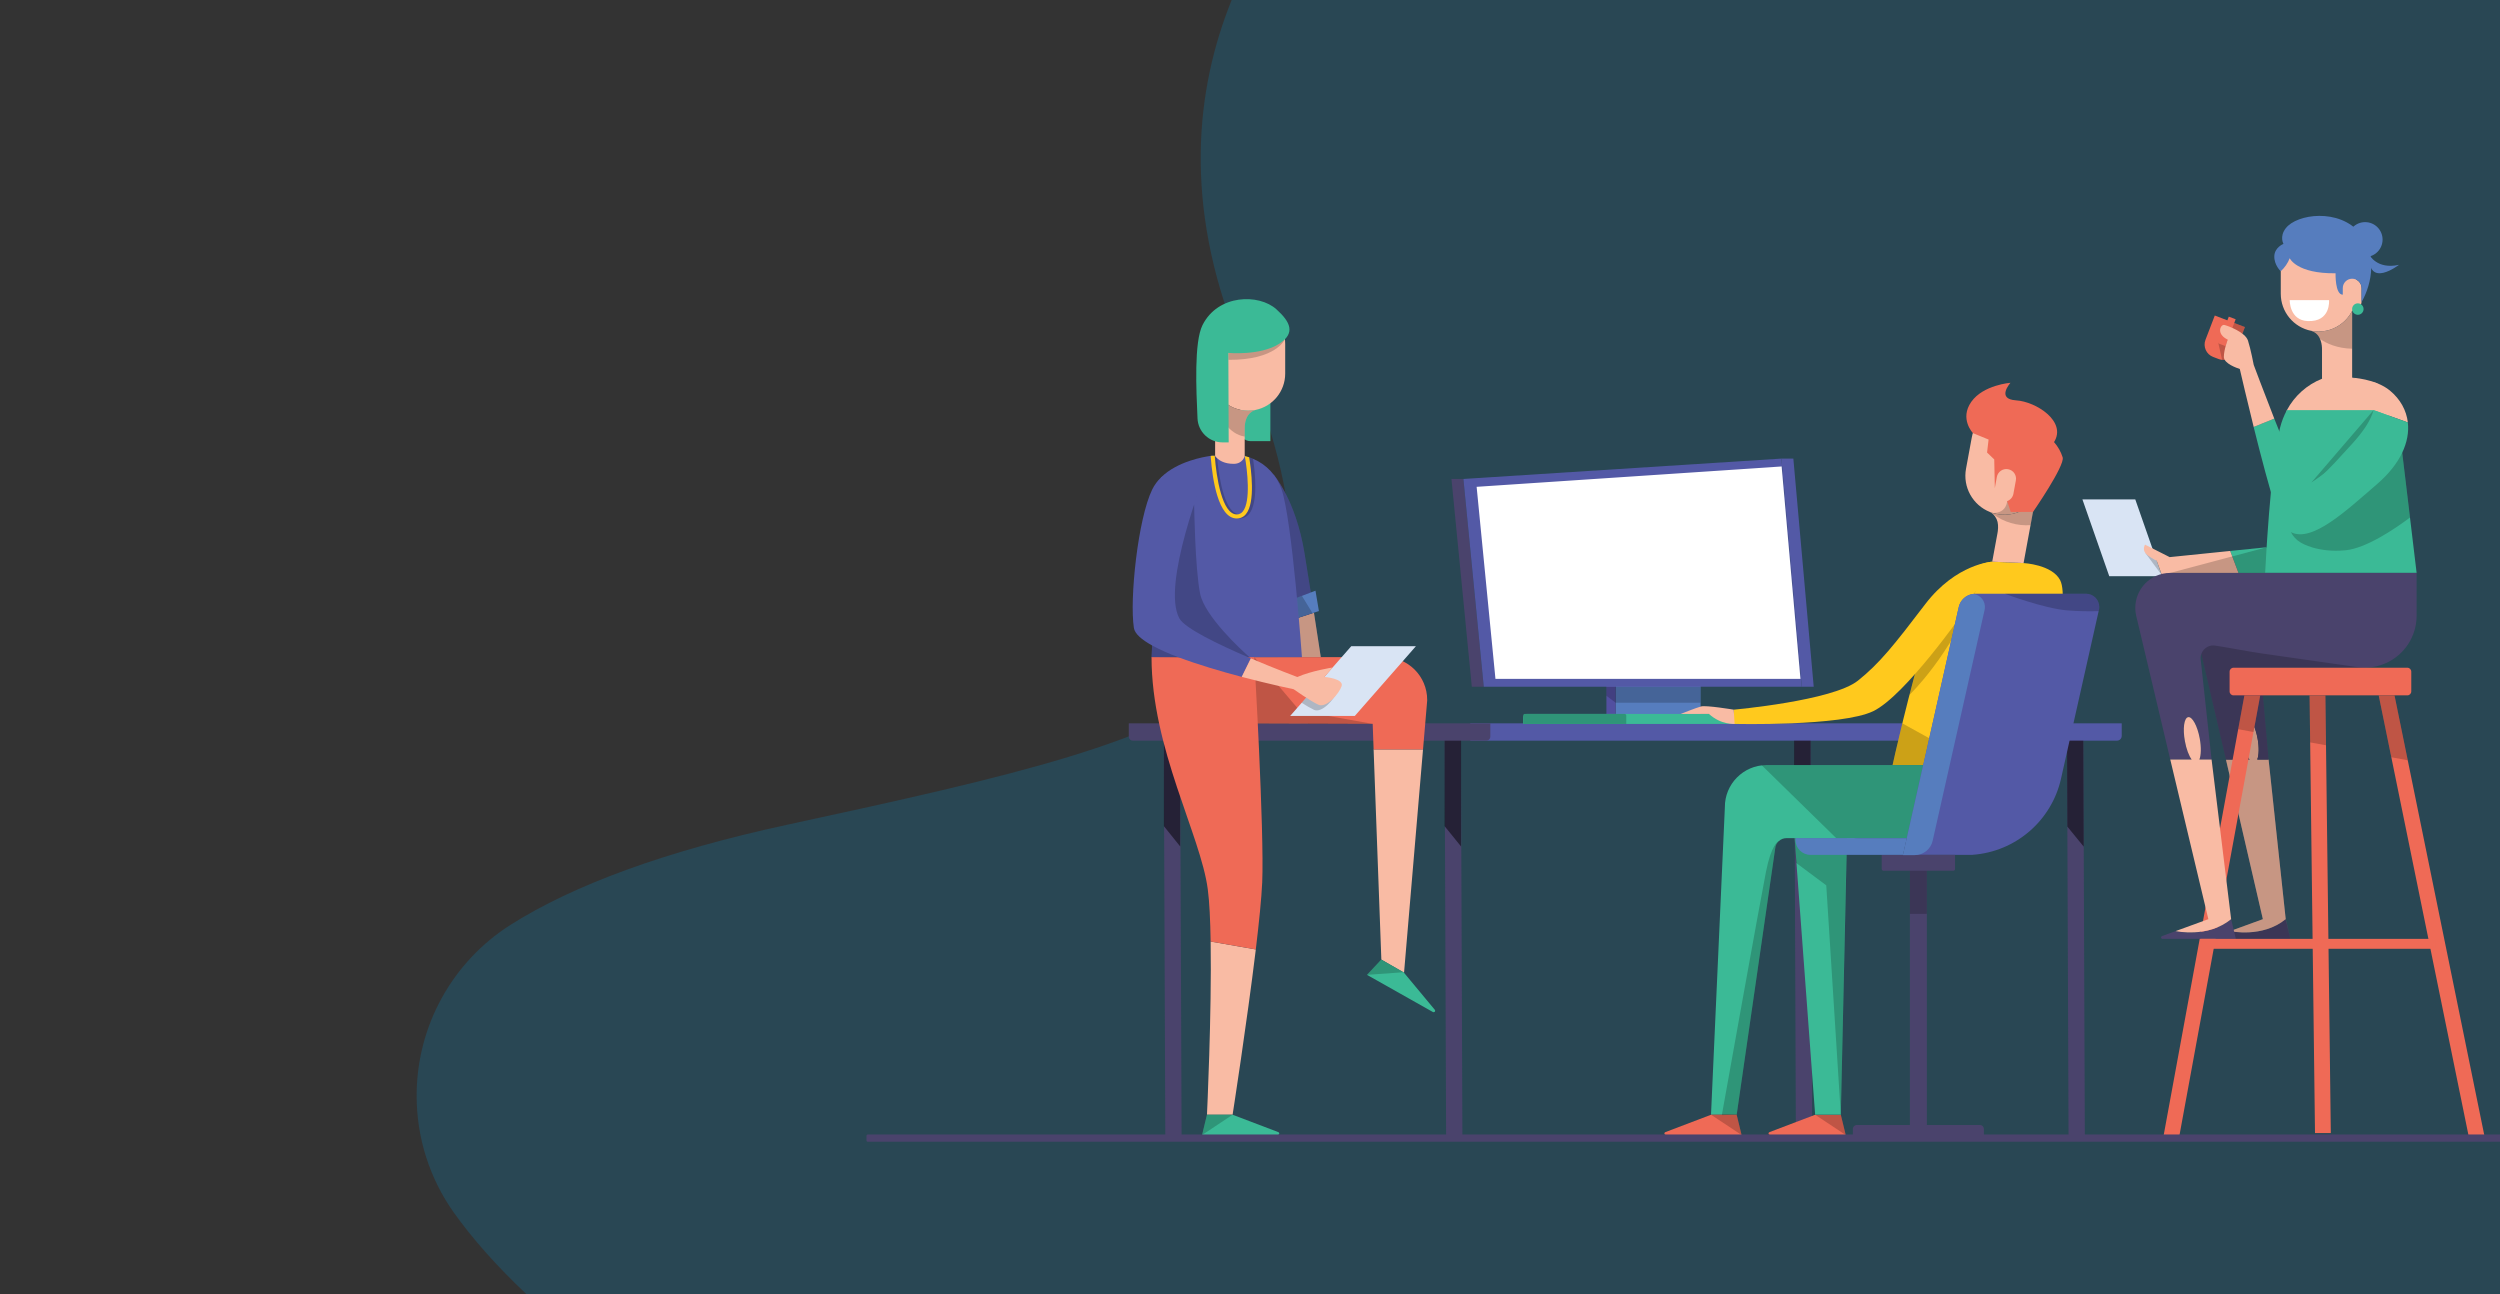 <svg id="Navigate" xmlns="http://www.w3.org/2000/svg" xmlns:xlink="http://www.w3.org/1999/xlink" viewBox="0 0 1920 994">
  <rect x="0" y="0" width="1920" height="994" fill="#333333" stroke="none"/>
  <defs>
    <style>
      .cls-1, .cls-2 {
        fill: none;
      }

      .cls-3 {
        clip-path: url(#clippath);
      }

      .cls-4 {
        fill: #f9bba4;
      }

      .cls-5 {
        fill: #ef6a56;
      }

      .cls-6 {
        fill: #fff;
      }

      .cls-7 {
        fill: #ffc91d;
      }

      .cls-8 {
        fill: #d9e4f4;
      }

      .cls-9 {
        fill: #5359a6;
      }

      .cls-10 {
        fill: #4a436c;
      }

      .cls-11 {
        fill: #3bba96;
      }

      .cls-12 {
        fill: #567dbe;
      }

      .cls-13 {
        fill: #524fa0;
      }

      .cls-14 {
        clip-path: url(#clippath-1);
      }

      .cls-15 {
        clip-path: url(#clippath-4);
      }

      .cls-16 {
        clip-path: url(#clippath-3);
      }

      .cls-17 {
        clip-path: url(#clippath-2);
      }

      .cls-18 {
        clip-path: url(#clippath-7);
      }

      .cls-19 {
        clip-path: url(#clippath-8);
      }

      .cls-20 {
        clip-path: url(#clippath-6);
      }

      .cls-21 {
        clip-path: url(#clippath-5);
      }

      .cls-22 {
        clip-path: url(#clippath-9);
      }

      .cls-23 {
        clip-path: url(#clippath-20);
      }

      .cls-24 {
        clip-path: url(#clippath-21);
      }

      .cls-25 {
        clip-path: url(#clippath-24);
      }

      .cls-26 {
        clip-path: url(#clippath-23);
      }

      .cls-27 {
        clip-path: url(#clippath-22);
      }

      .cls-28 {
        clip-path: url(#clippath-25);
      }

      .cls-29 {
        clip-path: url(#clippath-27);
      }

      .cls-30 {
        clip-path: url(#clippath-28);
      }

      .cls-31 {
        clip-path: url(#clippath-26);
      }

      .cls-32 {
        clip-path: url(#clippath-29);
      }

      .cls-33 {
        clip-path: url(#clippath-34);
      }

      .cls-34 {
        clip-path: url(#clippath-35);
      }

      .cls-35 {
        clip-path: url(#clippath-36);
      }

      .cls-36 {
        clip-path: url(#clippath-37);
      }

      .cls-37 {
        clip-path: url(#clippath-33);
      }

      .cls-38 {
        clip-path: url(#clippath-32);
      }

      .cls-39 {
        clip-path: url(#clippath-30);
      }

      .cls-40 {
        clip-path: url(#clippath-38);
      }

      .cls-41 {
        clip-path: url(#clippath-31);
      }

      .cls-42 {
        clip-path: url(#clippath-14);
      }

      .cls-43 {
        clip-path: url(#clippath-13);
      }

      .cls-44 {
        clip-path: url(#clippath-12);
      }

      .cls-45 {
        clip-path: url(#clippath-10);
      }

      .cls-46 {
        clip-path: url(#clippath-15);
      }

      .cls-47 {
        clip-path: url(#clippath-17);
      }

      .cls-48 {
        clip-path: url(#clippath-16);
      }

      .cls-49 {
        clip-path: url(#clippath-19);
      }

      .cls-50 {
        clip-path: url(#clippath-11);
      }

      .cls-51 {
        clip-path: url(#clippath-18);
      }

      .cls-52 {
        fill: #0098db;
        fill-rule: evenodd;
        opacity: .2;
      }

      .cls-53 {
        opacity: .2;
      }

      .cls-54 {
        opacity: .5;
      }

      .cls-2 {
        stroke: #020202;
      }
    </style>
    <clipPath id="clippath">
      <rect class="cls-1" x="1109.45" y="568.83" width="12.65" height="81.29"/>
    </clipPath>
    <clipPath id="clippath-1">
      <rect class="cls-1" x="893.86" y="568.83" width="12.56" height="81.29"/>
    </clipPath>
    <clipPath id="clippath-2">
      <rect class="cls-1" x="1587.49" y="568.83" width="12.81" height="81.4"/>
    </clipPath>
    <clipPath id="clippath-3">
      <rect class="cls-1" x="1377.9" y="568.83" width="12.65" height="81.29"/>
    </clipPath>
    <clipPath id="clippath-4">
      <rect class="cls-1" x="980.54" y="470.52" width="33.82" height="34.16"/>
    </clipPath>
    <clipPath id="clippath-5">
      <rect class="cls-1" x="963.27" y="504.68" width="90.94" height="51.24"/>
    </clipPath>
    <clipPath id="clippath-6">
      <rect class="cls-1" x="977.98" y="364.31" width="31.13" height="115.41"/>
    </clipPath>
    <clipPath id="clippath-7">
      <rect class="cls-1" x="884.37" y="387.45" width="76.27" height="118.2"/>
    </clipPath>
    <clipPath id="clippath-8">
      <rect class="cls-1" x="943.36" y="260.59" width="43.42" height="15.78"/>
    </clipPath>
    <clipPath id="clippath-9">
      <rect class="cls-1" x="929.8" y="300.61" width="34.29" height="34.66"/>
    </clipPath>
    <clipPath id="clippath-10">
      <rect class="cls-1" x="999.72" y="516.54" width="27.45" height="29.06"/>
    </clipPath>
    <clipPath id="clippath-11">
      <rect class="cls-1" x="931.36" y="350.01" width="32.72" height="48.18"/>
    </clipPath>
    <clipPath id="clippath-12">
      <rect class="cls-1" x="996.06" y="457.62" width="11.97" height="16.89"/>
    </clipPath>
    <clipPath id="clippath-13">
      <rect class="cls-1" x="1049.86" y="736.98" width="28.08" height="11.7"/>
    </clipPath>
    <clipPath id="clippath-14">
      <rect class="cls-1" x="923.19" y="856.12" width="23.43" height="15.56"/>
    </clipPath>
    <clipPath id="clippath-15">
      <rect class="cls-1" x="1701.59" y="705.94" width="57.4" height="15.11"/>
    </clipPath>
    <clipPath id="clippath-16">
      <rect class="cls-1" x="1647.36" y="424.34" width="13.14" height="17.73"/>
    </clipPath>
    <clipPath id="clippath-17">
      <rect class="cls-1" x="1774.98" y="314.96" width="52.62" height="55.79"/>
    </clipPath>
    <clipPath id="clippath-18">
      <rect class="cls-1" x="1703.71" y="248.02" width="20.4" height="28.38"/>
    </clipPath>
    <clipPath id="clippath-19">
      <rect class="cls-1" x="1709.54" y="550.74" width="45.89" height="165.38"/>
    </clipPath>
    <clipPath id="clippath-20">
      <rect class="cls-1" x="1689.4" y="481.46" width="127.59" height="101.86"/>
    </clipPath>
    <clipPath id="clippath-21">
      <rect class="cls-1" x="1774.98" y="238.73" width="31.47" height="29.09"/>
    </clipPath>
    <clipPath id="clippath-22">
      <rect class="cls-1" x="1759.39" y="347.66" width="91.48" height="75.3"/>
    </clipPath>
    <clipPath id="clippath-23">
      <rect class="cls-1" x="1666.76" y="420.28" width="74.02" height="19.72"/>
    </clipPath>
    <clipPath id="clippath-24">
      <rect class="cls-1" x="1718.95" y="534.06" width="16.89" height="28.12"/>
    </clipPath>
    <clipPath id="clippath-25">
      <rect class="cls-1" x="1773.76" y="534.06" width="12.6" height="38.32"/>
    </clipPath>
    <clipPath id="clippath-26">
      <rect class="cls-1" x="1826.84" y="534.06" width="22.31" height="49.83"/>
    </clipPath>
    <clipPath id="clippath-27">
      <rect class="cls-1" x="1378.26" y="637.11" width="40.24" height="219.01"/>
    </clipPath>
    <clipPath id="clippath-28">
      <rect class="cls-1" x="1394.03" y="856.13" width="23.47" height="15.55"/>
    </clipPath>
    <clipPath id="clippath-29">
      <rect class="cls-1" x="1233.73" y="527.42" width="72.21" height="12.25"/>
    </clipPath>
    <clipPath id="clippath-30">
      <rect class="cls-1" x="1453.5" y="555.53" width="65.39" height="32.07"/>
    </clipPath>
    <clipPath id="clippath-31">
      <rect class="cls-1" x="1466.47" y="453.72" width="50.85" height="79.96"/>
    </clipPath>
    <clipPath id="clippath-32">
      <rect class="cls-1" x="1352.87" y="587.58" width="140.08" height="56.12"/>
    </clipPath>
    <clipPath id="clippath-33">
      <rect class="cls-1" x="1529.59" y="383.54" width="33.51" height="19.88"/>
    </clipPath>
    <clipPath id="clippath-34">
      <rect class="cls-1" x="1169.85" y="548.28" width="79.12" height="7.69"/>
    </clipPath>
    <clipPath id="clippath-35">
      <rect class="cls-1" x="1314.08" y="856.12" width="23.47" height="15.56"/>
    </clipPath>
    <clipPath id="clippath-36">
      <rect class="cls-1" x="1466.79" y="668.72" width="13.03" height="33.11"/>
    </clipPath>
    <clipPath id="clippath-37">
      <rect class="cls-1" x="1322.35" y="645.99" width="43.74" height="210.45"/>
    </clipPath>
    <clipPath id="clippath-38">
      <rect class="cls-1" x="1539.9" y="456" width="72.34" height="13.47"/>
    </clipPath>
  </defs>
  <g id="Group_797" data-name="Group 797">
    <path id="Path_1126" data-name="Path 1126" class="cls-52" d="M950.88,261.5c108.08,268.24,1.4,296.72-346.01,371.83-94.3,20.39-164.46,46.4-212.57,76.81-45.03,28.48-72.33,78.04-72.32,131.33h0c-.04,32.17,9.94,63.55,28.56,89.78,14.6,20.51,33.29,41.48,55.85,62.76H1920V0H945.92c-27.59,68.29-37.4,156.4,4.96,261.5"/>
  </g>
  <g id="Group_1477" data-name="Group 1477">
    <g id="Group_1476" data-name="Group 1476">
      <path id="Path_1583" data-name="Path 1583" class="cls-10" d="M907.46,871.68h-12.51l-1.17-306.33h12.51l1.17,306.33Z"/>
      <path id="Path_1584" data-name="Path 1584" class="cls-10" d="M1123.12,871.68h-12.51l-1.17-306.33h12.51l1.17,306.33Z"/>
      <path id="Path_1585" data-name="Path 1585" class="cls-10" d="M1391.74,871.68h-12.51l-1.17-306.33h12.51l1.17,306.33Z"/>
      <path id="Path_1586" data-name="Path 1586" class="cls-10" d="M1601.15,871.68h-12.51l-1.17-306.33h12.51l1.17,306.33Z"/>
    </g>
    <g id="Group_1474" data-name="Group 1474">
      <path id="Path_1587" data-name="Path 1587" class="cls-9" d="M1129.19,555.53h500.29v9.64c0,2.02-1.64,3.65-3.66,3.65h-496.63v-13.3Z"/>
      <path id="Path_1588" data-name="Path 1588" class="cls-10" d="M866.92,555.53h277.65v10.16c0,1.73-1.4,3.14-3.14,3.14h-271.37c-1.73,0-3.14-1.4-3.14-3.14v-10.16Z"/>
      <g id="Group_1359" data-name="Group 1359" class="cls-54">
        <g id="Group_1358" data-name="Group 1358">
          <g class="cls-3">
            <g id="Group_1357" data-name="Group 1357">
              <path id="Path_1589" data-name="Path 1589" d="M1122.11,650.12l-12.66-15.64v-65.65h12.66v81.29Z"/>
            </g>
          </g>
        </g>
      </g>
      <g id="Group_1362" data-name="Group 1362" class="cls-54">
        <g id="Group_1361" data-name="Group 1361">
          <g class="cls-14">
            <g id="Group_1360" data-name="Group 1360">
              <path id="Path_1590" data-name="Path 1590" d="M906.42,650.12l-12.56-15.64v-65.65h12.56v81.29Z"/>
            </g>
          </g>
        </g>
      </g>
      <g id="Group_1365" data-name="Group 1365" class="cls-54">
        <g id="Group_1364" data-name="Group 1364">
          <g class="cls-17">
            <g id="Group_1363" data-name="Group 1363">
              <path id="Path_1591" data-name="Path 1591" d="M1600.3,650.23l-12.57-15.39-.24-65.99,12.49-.03,.32,81.4Z"/>
            </g>
          </g>
        </g>
      </g>
      <g id="Group_1368" data-name="Group 1368" class="cls-54">
        <g id="Group_1367" data-name="Group 1367">
          <g class="cls-16">
            <g id="Group_1366" data-name="Group 1366">
              <path id="Path_1592" data-name="Path 1592" d="M1390.55,650.12l-12.66-15.64v-65.65h12.66v81.29Z"/>
            </g>
          </g>
        </g>
      </g>
      <path id="Path_1593" data-name="Path 1593" class="cls-4" d="M1014.36,504.68h-33.26l-.56-24.96,28.56-9.2c3.13,20.15,5.26,34.16,5.26,34.16"/>
      <g id="Group_1371" data-name="Group 1371" class="cls-53">
        <g id="Group_1370" data-name="Group 1370">
          <g class="cls-15">
            <g id="Group_1369" data-name="Group 1369">
              <path id="Path_1594" data-name="Path 1594" d="M1014.36,504.68h-33.26l-.56-24.96,28.56-9.2c3.13,20.15,5.26,34.16,5.26,34.16"/>
            </g>
          </g>
        </g>
      </g>
      <path id="Path_1595" data-name="Path 1595" class="cls-4" d="M964.46,729.18c-6.76,55.84-17.83,126.95-17.83,126.95h-19.68s3.72-77.87,2.82-133.02l34.69,6.07Z"/>
      <path id="Path_1596" data-name="Path 1596" class="cls-5" d="M969.37,677.81c-.53,12.1-2.44,30.69-4.91,51.37l-34.69-6.07c-.25-16.14-.91-30.38-2.19-40.11-5.44-41.7-43.2-107.93-43.2-178.32h78.9s7.79,133.77,6.1,173.13"/>
      <path id="Path_1597" data-name="Path 1597" class="cls-4" d="M1092.88,575.54l-14.58,171.56-17.42-10.14-5.95-161.43h37.95Z"/>
      <path id="Path_1598" data-name="Path 1598" class="cls-5" d="M1096.08,538.03l-3.19,37.51h-37.95l-.72-19.62-121.07-.41-48.78-50.84h178.89c18.13,0,32.83,14.71,32.82,32.84,0,.17,0,.34,0,.51"/>
      <path id="Path_1599" data-name="Path 1599" class="cls-9" d="M1009.11,470.52l-28.56,9.2-.31-14.61-2.25-100.8s17.21,19.55,23.87,60.6c1.69,10.39,3.32,20.62,4.82,30.13,.85,5.44,1.66,10.64,2.44,15.49"/>
      <g id="Group_1374" data-name="Group 1374" class="cls-53">
        <g id="Group_1373" data-name="Group 1373">
          <g class="cls-21">
            <g id="Group_1372" data-name="Group 1372">
              <path id="Path_1600" data-name="Path 1600" d="M1054.22,555.92l-55.95-9.94-34.99-41.3,2.7,50.95,38.42,.08,.18,.22h49.65Z"/>
            </g>
          </g>
        </g>
      </g>
      <g id="Group_1377" data-name="Group 1377" class="cls-53">
        <g id="Group_1376" data-name="Group 1376">
          <g class="cls-20">
            <g id="Group_1375" data-name="Group 1375">
              <path id="Path_1601" data-name="Path 1601" d="M1009.11,470.52l-28.56,9.2-.31-14.61-2.25-100.8s17.21,19.55,23.87,60.6c1.69,10.39,3.32,20.62,4.82,30.13,.85,5.44,1.66,10.64,2.44,15.49"/>
            </g>
          </g>
        </g>
      </g>
      <path id="Path_1602" data-name="Path 1602" class="cls-12" d="M1012.92,469.3l-3.82,1.22-28.56,9.2-4.13,1.31-3.13-13.3,6.95-2.63,26.43-10.07,3.63-1.38,2.63,15.64Z"/>
      <path id="Path_1603" data-name="Path 1603" class="cls-11" d="M952.54,269.06h23.11v69.72h-15.43c-4.25,0-7.69-3.44-7.69-7.69v-62.03Z"/>
      <path id="Path_1604" data-name="Path 1604" class="cls-9" d="M999.88,504.68h-115.51l.47-8.95,5.63-105.74,1.25-23.4,38.07-16.17,.97-.38,.03-.03h23.88s.5,.06,1.35,.25c.72,.16,1.66,.41,2.82,.78,.18,.04,.36,.09,.53,.16,.91,.31,1.91,.69,2.97,1.16,10.35,4.34,18.33,12.92,21.9,23.56,8.07,22.93,15.65,128.77,15.65,128.77"/>
      <path id="Path_1605" data-name="Path 1605" class="cls-4" d="M964.09,314.88c-.44,.25-7.54,1.66-8.13,12.73-.03,.47-.03,.97-.03,1.5v21.18s-1.41,5.94-8.45,5.94-10.74-2.5-12.7-4.25c-.59-.5-1.11-1.07-1.56-1.69v-50.43c.28,.53,.56,1.03,.85,1.53,5.11,8.69,14.44,14.02,24.53,14.01,1.85,0,3.69-.18,5.5-.53"/>
      <path id="Path_1606" data-name="Path 1606" class="cls-4" d="M930.12,264.28v22.67c0,15.71,12.74,28.44,28.45,28.44,0,0,.01,0,.02,0,1.85,0,3.7-.18,5.52-.53,13.32-2.65,22.92-14.33,22.92-27.91v-22.66c.23-15.71-12.32-28.64-28.04-28.86s-28.64,12.32-28.86,28.04c0,.28,0,.55,0,.83h0Z"/>
      <g id="Group_1380" data-name="Group 1380" class="cls-53">
        <g id="Group_1379" data-name="Group 1379">
          <g class="cls-18">
            <g id="Group_1378" data-name="Group 1378">
              <path id="Path_1607" data-name="Path 1607" d="M960.65,505.65l-76.27-.97,.47-8.95,5.63-105.74c13.04-1.81,26.62-2.54,26.62-2.54,0,0,.66,48.87,4.57,68.39,3.5,17.52,31.91,43.55,37.89,48.83,.72,.63,1.1,.98,1.1,.98"/>
            </g>
          </g>
        </g>
      </g>
      <g id="Group_1383" data-name="Group 1383" class="cls-53">
        <g id="Group_1382" data-name="Group 1382">
          <g class="cls-19">
            <g id="Group_1381" data-name="Group 1381">
              <path id="Path_1608" data-name="Path 1608" d="M986.77,260.59s-6.5,16.01-43.4,15.77l-.02-5.33,43.42-10.45Z"/>
            </g>
          </g>
        </g>
      </g>
      <g id="Group_1386" data-name="Group 1386" class="cls-53">
        <g id="Group_1385" data-name="Group 1385">
          <g class="cls-22">
            <g id="Group_1384" data-name="Group 1384">
              <path id="Path_1609" data-name="Path 1609" d="M964.09,314.88c-.44,.25-7.54,1.66-8.13,12.73-.03,.47-.03,.97-.03,1.5v6.16c-12.54-1.81-18.61-15.77-18.61-15.77l-4.1-10.32-3.41-8.57,3.41,.63,.85,.16c5.11,8.69,14.44,14.02,24.53,14.01,1.85,0,3.69-.18,5.51-.53"/>
            </g>
          </g>
        </g>
      </g>
      <path id="Path_1610" data-name="Path 1610" class="cls-9" d="M960.65,505.65l-6.98,14.2c-15.77-4.16-33.69-9.42-48.87-15.17-6.85-2.53-13.51-5.52-19.96-8.95-8.04-4.44-13.33-9.01-14.01-13.45-3.44-22.15,3.13-83.97,14.08-106.37,1.72-3.47,4.03-6.63,6.82-9.32,12.64-12.45,33.32-15.83,38.07-16.46,.66-.1,1-.12,1-.12,0,0-.31,.75-.85,2.1-5.76,14.27-38.13,97.36-24.18,122.85,4.1,7.51,29.69,19.87,52.62,29.72,.75,.34,1.5,.66,2.25,.97"/>
      <path id="Path_1611" data-name="Path 1611" class="cls-8" d="M1087.44,496.26l-46.93,53.56h-49.65l8.85-10.1,20.3-23.18,17.77-20.27h49.65Z"/>
      <path id="Path_1612" data-name="Path 1612" class="cls-11" d="M946.66,856.13l35.13,13.36c.58,.26,.84,.93,.58,1.51-.18,.41-.59,.68-1.05,.68h-58.13l3.76-15.56h19.67l.03,.02Z"/>
      <path id="Path_1613" data-name="Path 1613" class="cls-11" d="M1077.94,746.67l24.03,28.9c.38,.51,.27,1.23-.24,1.6-.36,.27-.85,.3-1.24,.08l-50.63-28.56,10.92-11.7,17.13,9.66,.02,.02Z"/>
      <path id="Path_1614" data-name="Path 1614" class="cls-2" d="M940.25,282.66v9.92c0,3.89-3.14,7.05-7.03,7.06h-.06c-3.63,0-6.66-2.74-7.03-6.34-.03-.24-.04-.48-.03-.71v-9.91c0-3.89,3.15-7.05,7.05-7.06h.07c3.89,0,7.03,3.17,7.03,7.06Z"/>
      <path id="Path_1615" data-name="Path 1615" class="cls-11" d="M943.36,271.04s24.43,2.27,38.96-6.95c12.9-8.19,8.69-16.87-2.04-26.55-13.39-12.08-44.85-11.66-56.76,12.16-6.52,13.03-4.83,49.48-3.83,71.67,.46,10.3,8.95,18.4,19.26,18.39h4.67l-.25-68.73Z"/>
      <g id="Group_1389" data-name="Group 1389" class="cls-53">
        <g id="Group_1388" data-name="Group 1388">
          <g class="cls-45">
            <g id="Group_1387" data-name="Group 1387">
              <path id="Path_1616" data-name="Path 1616" d="M1027,530.9c-1.97,5.86-11.73,17.02-17.8,14.27-3.27-1.61-6.44-3.43-9.48-5.44l20.3-23.18h.06l-6.35,7.23s15.21,1.25,13.27,7.13"/>
            </g>
          </g>
        </g>
      </g>
      <g id="Group_1392" data-name="Group 1392" class="cls-53">
        <g id="Group_1391" data-name="Group 1391">
          <g class="cls-50">
            <g id="Group_1390" data-name="Group 1390">
              <path id="Path_1617" data-name="Path 1617" d="M959.33,394.65c-1.75,2.27-4.48,3.58-7.35,3.54-14.95,0-19.36-32.1-20.58-47.77,0-.12-.03-.28-.03-.41h1.85v.28c.45,.62,.98,1.19,1.56,1.69,1.63,17.24,6.35,42.95,17.21,42.95,1.9,.03,3.71-.84,4.88-2.34,6.01-7.32,3.91-29.6,1.97-41.54,.18,.04,.36,.09,.53,.16,.91,.31,1.91,.69,2.97,1.16,1.66,11.04,4.01,33.78-3,42.29"/>
            </g>
          </g>
        </g>
      </g>
      <path id="Path_1618" data-name="Path 1618" class="cls-4" d="M1017.12,519.86l6.34-7.24s-16.6,2.64-27.11,7.32h-.02s-16.62-6.2-35.69-14.3l-6.98,14.2c22.02,5.79,39.83,9.48,39.83,9.48,0,0,13.03,9.19,19.09,11.93s15.84-8.41,17.79-14.27-13.25-7.12-13.25-7.12"/>
      <path id="Path_1619" data-name="Path 1619" class="cls-7" d="M956.92,394.78c-1.7,2.19-4.33,3.45-7.1,3.41-14.42,0-18.68-30.97-19.87-46.08-.06-.59-.1-1.16-.16-1.69v-.28c.66-.1,1-.12,1-.12h2.13c1.19,16.36,5.66,45.05,16.89,45.05,1.84,.03,3.58-.82,4.69-2.29,6.23-7.6,3.44-31.88,1.5-42.51,1.13,.25,2.25,.57,3.35,.94,1.53,9.04,4.97,34.57-2.44,43.58"/>
      <g id="Group_1395" data-name="Group 1395" class="cls-53">
        <g id="Group_1394" data-name="Group 1394">
          <g class="cls-44">
            <g id="Group_1393" data-name="Group 1393">
              <path id="Path_1620" data-name="Path 1620" d="M999.88,457.62l8.15,13.33-10.58,3.56-1.39-15.43,3.82-1.45Z"/>
            </g>
          </g>
        </g>
      </g>
      <g id="Group_1398" data-name="Group 1398" class="cls-53">
        <g id="Group_1397" data-name="Group 1397">
          <g class="cls-43">
            <g id="Group_1396" data-name="Group 1396">
              <path id="Path_1621" data-name="Path 1621" d="M1077.94,746.67l-28.08,2.02,10.92-11.7,17.16,9.68Z"/>
            </g>
          </g>
        </g>
      </g>
      <g id="Group_1401" data-name="Group 1401" class="cls-53">
        <g id="Group_1400" data-name="Group 1400">
          <g class="cls-42">
            <g id="Group_1399" data-name="Group 1399">
              <path id="Path_1622" data-name="Path 1622" d="M946.63,856.12l-23.43,15.56,3.76-15.56h19.67Z"/>
            </g>
          </g>
        </g>
      </g>
      <path id="Path_1623" data-name="Path 1623" class="cls-10" d="M1758.98,720.72s-.09,.09-.12,.15c-.06,.06-.11,.12-.15,.18h-56.03c-.3,.01-.59-.11-.79-.33-.2-.21-.31-.5-.3-.79,0-.44,.27-.83,.67-1l10.49-3.82s24.78,5.52,42.65-9.16l3.57,14.77Z"/>
      <path id="Path_1624" data-name="Path 1624" class="cls-8" d="M1599.3,383.56h40.6l20.6,58.94h-40.6l-20.6-58.94Z"/>
      <g id="Group_1404" data-name="Group 1404" class="cls-53">
        <g id="Group_1403" data-name="Group 1403">
          <g class="cls-46">
            <g id="Group_1402" data-name="Group 1402">
              <path id="Path_1625" data-name="Path 1625" d="M1758.98,720.71s-.09,.09-.12,.15c-.06,.06-.11,.12-.15,.18h-56.03c-.3,.01-.59-.11-.79-.33-.2-.21-.31-.5-.3-.79,0-.44,.27-.83,.67-1l10.49-3.82s24.78,5.52,42.65-9.16l3.57,14.77Z"/>
            </g>
          </g>
        </g>
      </g>
      <path id="Path_1626" data-name="Path 1626" class="cls-11" d="M1745.7,433.44l-6.07,6.55h-20.47l-6.37-16.86,28-2.85,4.91,13.16Z"/>
      <g id="Group_1407" data-name="Group 1407" class="cls-53">
        <g id="Group_1406" data-name="Group 1406">
          <g class="cls-48">
            <g id="Group_1405" data-name="Group 1405">
              <path id="Path_1627" data-name="Path 1627" d="M1647.36,424.34l13.14,17.73-4.16-11.47-8.97-6.26Z"/>
            </g>
          </g>
        </g>
      </g>
      <path id="Path_1628" data-name="Path 1628" class="cls-4" d="M1719.15,439.99l-6.37-16.86-46.47,4.74-18.95-9.6s-1.9,3.16,0,6.07,8.97,6.26,8.97,6.26l4.16,11.47,6.23-.54-.05-1.53h52.47Z"/>
      <path id="Path_1629" data-name="Path 1629" class="cls-4" d="M1758.98,720.72l-3.58-14.77h.03l3.55,14.77Z"/>
      <path id="Path_1630" data-name="Path 1630" class="cls-4" d="M1755.43,705.94l-13.16-122.62h-8.71c1.33-3.25,1.52-9.34,.27-16.14-1.76-9.65-5.73-16.98-8.89-16.41s-4.28,8.86-2.52,18.5c1.12,6.04,3.09,11.19,5.19,14.04h-18.08l28.36,122.62s-.06,.03-.12,.03l-25.03,9.13s24.78,5.52,42.64-9.16h.04Z"/>
      <path id="Path_1631" data-name="Path 1631" class="cls-4" d="M1833.09,314.96l-2,17.86-77.8-4.02,3.05-13.84c5.87-10.97,15.42-19.5,26.98-24.1l22.64-.84,19.66,4.28,7.48,20.66Z"/>
      <path id="Path_1632" data-name="Path 1632" class="cls-11" d="M1855.97,439.98h-116.35s4.04-82.9,11.52-111.72c1.18-4.63,2.92-9.1,5.19-13.3h76.77l11.79,32.7,2.1,17.43,3.88,32.38,5.09,42.51Z"/>
      <path id="Path_1633" data-name="Path 1633" class="cls-10" d="M1816.98,512.8h-80.99l6.28,70.53h-8.71c1.33-3.25,1.52-9.34,.27-16.14-1.76-9.65-5.73-16.98-8.89-16.41s-4.28,8.86-2.52,18.5c1.12,6.04,3.09,11.19,5.19,14.04h-18.08l-18.9-81.2-1.24-5.4c1.73-.89,3.69-1.2,5.61-.91,6.01,.88,4.43-11.32,4.43-11.32l117.55-3.03v31.34Z"/>
      <g id="Group_1410" data-name="Group 1410" class="cls-53">
        <g id="Group_1409" data-name="Group 1409">
          <g class="cls-47">
            <g id="Group_1408" data-name="Group 1408">
              <path id="Path_1634" data-name="Path 1634" d="M1822.9,314.96l-47.92,55.79,52.62-36.89-4.7-18.89Z"/>
            </g>
          </g>
        </g>
      </g>
      <path id="Path_1635" data-name="Path 1635" class="cls-4" d="M1758.71,721.05c.04-.07,.09-.13,.15-.18-.03,.06-.09,.09-.12,.18h-.03Z"/>
      <path id="Path_1636" data-name="Path 1636" class="cls-5" d="M1724.11,251.21l-7.16,18.68c-1.62,4.22-5.85,6.86-10.35,6.48h-.03c-.93-.1-1.85-.32-2.72-.66l-4.2-1.6c-5.23-2.01-7.85-7.87-5.85-13.11l7.16-18.68,14.83,5.69,8.33,3.19Z"/>
      <g id="Group_1413" data-name="Group 1413" class="cls-53">
        <g id="Group_1412" data-name="Group 1412">
          <g class="cls-51">
            <g id="Group_1411" data-name="Group 1411">
              <path id="Path_1637" data-name="Path 1637" d="M1724.11,251.21l-7.16,18.68c-1.62,4.22-5.85,6.86-10.35,6.48h-.03l-2.85-12.67,12.08-15.67,8.32,3.19Z"/>
            </g>
          </g>
        </g>
      </g>
      <rect id="Rectangle_882" data-name="Rectangle 882" class="cls-5" x="1699.26" y="251.6" width="22.06" height="5.66" transform="translate(859.96 1760) rotate(-69)"/>
      <path id="Path_1638" data-name="Path 1638" class="cls-4" d="M1822.9,314.96c2.58-10.1-1.37-19.05-16.93-24.93,0,0,18.41,.73,29.52,9.95,7.95,6.61,12.65,15.11,13.74,24.48l-26.33-9.49Z"/>
      <path id="Path_1639" data-name="Path 1639" class="cls-11" d="M1825.63,371.74c-29.36,25.3-64.76,59.67-76.9,21.75-5.67-17.71-12.38-43.32-17.93-65.59l15.83-6.43c8.1,20.59,16.96,42.23,20.29,47.23,6.49,9.71,20.96-7.58,39.04-27.3,8.19-8.92,14.77-18.11,16.93-26.45l26.33,9.49c1.73,14.81-5.61,31.83-23.6,47.29"/>
      <g id="Group_1416" data-name="Group 1416" class="cls-53">
        <g id="Group_1415" data-name="Group 1415">
          <g class="cls-49">
            <g id="Group_1414" data-name="Group 1414">
              <path id="Path_1640" data-name="Path 1640" d="M1755.43,705.94l-13.16-122.62h-8.71c1.33-3.25,1.52-9.34,.27-16.14-1.76-9.65-5.73-16.98-8.89-16.41s-4.28,8.86-2.52,18.5c1.12,6.04,3.09,11.19,5.19,14.04h-18.08l28.36,122.62s-.06,.03-.12,.03l-25.03,9.13s24.78,5.52,42.64-9.16h.04Z"/>
            </g>
          </g>
        </g>
      </g>
      <g id="Group_1419" data-name="Group 1419" class="cls-53">
        <g id="Group_1418" data-name="Group 1418">
          <g class="cls-23">
            <g id="Group_1417" data-name="Group 1417">
              <path id="Path_1641" data-name="Path 1641" d="M1816.98,512.8h-80.99l6.28,70.53h-8.71c1.33-3.25,1.52-9.34,.27-16.14-1.76-9.65-5.73-16.98-8.89-16.41s-4.28,8.86-2.52,18.5c1.12,6.04,3.09,11.19,5.19,14.04h-18.08l-18.9-81.2-1.24-5.4c1.73-.89,3.69-1.2,5.61-.91,6.01,.88,4.43-11.32,4.43-11.32l117.55-3.03v31.34Z"/>
            </g>
          </g>
        </g>
      </g>
      <path id="Path_1642" data-name="Path 1642" class="cls-10" d="M1855.96,439.99v32.88c0,15.71-9.21,29.96-23.54,36.4-4.85,2.2-10.11,3.38-15.44,3.46-2.19,.05-4.38-.08-6.55-.39-18.53-2.64-42.13-6.01-73.23-10.46-11.61-1.67-25.54-4.55-36.13-6.07-1.92-.29-3.88,.02-5.61,.91-2.24,1.11-3.97,3.05-4.82,5.4v.03c-.53,1.44-.7,3-.49,4.52l8.34,76.65h-9.37c1.33-3.25,1.52-9.34,.27-16.14-1.76-9.65-5.73-16.98-8.89-16.41s-4.28,8.86-2.49,18.5c1.09,6.04,3.06,11.19,5.16,14.04h-16.41l-26.24-110.77c-3.15-14.49,6.05-28.79,20.54-31.94,1.87-.41,3.78-.61,5.7-.61h189.19Z"/>
      <path id="Path_1643" data-name="Path 1643" class="cls-4" d="M1746.64,321.48c-8.31-21.2-15.83-41.38-15.83-41.38h-.04s.06-.01,.06-.01c0,0-2.26-11.99-4.38-18.51s-15.28-11.28-18.1-12.01-6.79,6.76,2.55,11.29c0,0-2.97,7.64-2.97,13.29,0,5.11,10.26,8.6,12.23,9.22,1.27,5.49,5.45,23.48,10.67,44.54l15.83-6.43Z"/>
      <path id="Path_1644" data-name="Path 1644" class="cls-5" d="M1715.34,512.81h133.51c1.66,0,3.01,1.35,3.01,3.01v15.21c0,1.66-1.35,3.01-3.01,3.01h-133.51c-1.66,0-3.01-1.35-3.01-3.01v-15.21c0-1.66,1.35-3.01,3.01-3.01"/>
      <path id="Path_1645" data-name="Path 1645" class="cls-5" d="M1790.06,870.17h-12.14l-3.72-300.02-.44-36.1h12.14l.47,38.32,3.69,297.79Z"/>
      <path id="Path_1646" data-name="Path 1646" class="cls-5" d="M1907.9,871.68h-12.14l-59.22-290.1-9.7-47.52h12.14l10.17,49.83,58.76,287.79Z"/>
      <path id="Path_1647" data-name="Path 1647" class="cls-5" d="M1735.84,534.06l-5.16,28.12-56.81,309.5h-12.14l57.22-311.65,4.76-25.97h12.14Z"/>
      <path id="Path_1648" data-name="Path 1648" class="cls-10" d="M1717.09,720.72c-.1,.11-.19,.22-.27,.33h-56.03c-.61-.01-1.1-.52-1.09-1.13,0-.43,.27-.82,.66-.99l10.5-3.82s24.78,5.52,42.65-9.16l3.57,14.77Z"/>
      <path id="Path_1649" data-name="Path 1649" class="cls-9" d="M1701.89,720.72c-.2-.21-.31-.5-.3-.79,0,.29,.1,.57,.3,.79"/>
      <rect id="Rectangle_885" data-name="Rectangle 885" class="cls-5" x="1690.14" y="721.05" width="180.68" height="7.61"/>
      <path id="Path_1650" data-name="Path 1650" class="cls-4" d="M1806.45,238.73v51.43s-9.48,7.13-18.27,6.7c-5.22-.25-4.88-6.7-4.88-6.7v-21.62c0-.5,0-1.03-.03-1.5-.08-2.31-.58-4.59-1.47-6.72h-.03c-1.17-3.01-3.66-5.31-6.76-6.23l-.03-.03c1.86,.35,3.74,.53,5.63,.53,10.89,.02,20.87-6.09,25.81-15.8,0-.03,.03-.03,.03-.06"/>
      <path id="Path_1651" data-name="Path 1651" class="cls-4" d="M1809.6,202.53v23.1c0,16-12.97,28.98-28.97,28.98,0,0-.02,0-.03,0-1.89,0-3.77-.18-5.62-.54-13.57-2.7-23.35-14.6-23.35-28.44v-23.1c-.09-16.01,12.81-29.06,28.82-29.15,16.01-.09,29.06,12.81,29.15,28.82,0,.11,0,.22,0,.34"/>
      <path id="Path_1652" data-name="Path 1652" class="cls-6" d="M1758.5,230.51h30.21s1.54,16.86-16.41,16.07c-14.09-.62-13.8-16.07-13.8-16.07"/>
      <path id="Path_1653" data-name="Path 1653" class="cls-4" d="M1799.27,221.25v10.1c0,3.96,3.2,7.18,7.16,7.19h.06c3.69,0,6.79-2.79,7.16-6.46,.03-.24,.04-.48,.03-.73v-10.1c0-3.97-3.21-7.19-7.18-7.19,0,0,0,0-.01,0h-.06c-3.96,0-7.17,3.23-7.16,7.19"/>
      <path id="Path_1654" data-name="Path 1654" class="cls-12" d="M1746.67,196.77c-.18,6.83,4.94,11.56,4.94,11.56,3.03-2.76,5.39-6.19,6.89-10.01,0,0,5.24,11.95,35.21,11.56,0,0-.49,16.43,5.55,16.44v-5.07c0-3.96,3.2-7.18,7.16-7.19h.06c3.97,0,7.19,3.21,7.19,7.18h0v10.11c0,.24,0,.49-.03,.73,8.56-14.96,11.77-37.31-1.09-52.9-16.02-19.38-48.62-15.02-57.15-3.82-4.91,6.43-1.7,11.95-1.7,11.95,0,0-6.82,2.63-7.04,9.46"/>
      <path id="Path_1655" data-name="Path 1655" class="cls-12" d="M1816.42,170.59c7.4,0,13.4,6,13.4,13.4,0,7.4-6,13.4-13.4,13.4-7.4,0-13.4-6-13.4-13.4s6-13.4,13.4-13.4h0"/>
      <path id="Path_1656" data-name="Path 1656" class="cls-12" d="M1819.66,195.67s5.69,11.55,22.77,7.71c0,0-24.19,18.84-22.77-7.71"/>
      <path id="Path_1657" data-name="Path 1657" class="cls-4" d="M1698.5,583.32h-9.37c1.33-3.25,1.52-9.34,.27-16.14-1.76-9.65-5.73-16.98-8.89-16.41s-4.28,8.86-2.49,18.5c1.09,6.04,3.06,11.19,5.16,14.04h-16.42l29.25,122.62s-.09,.03-.12,.03l-25.03,9.13s24.78,5.52,42.65-9.16l-15.02-122.62Z"/>
      <path id="Path_1658" data-name="Path 1658" class="cls-11" d="M1810.82,232.96c2.43,0,4.4,1.97,4.4,4.4,0,2.43-1.97,4.4-4.4,4.4-2.43,0-4.4-1.97-4.4-4.4s1.97-4.4,4.4-4.4h0"/>
      <g id="Group_1422" data-name="Group 1422" class="cls-53">
        <g id="Group_1421" data-name="Group 1421">
          <g class="cls-24">
            <g id="Group_1420" data-name="Group 1420">
              <path id="Path_1659" data-name="Path 1659" d="M1806.45,238.73v29.1c-11.52-.28-19.58-4-24.65-7.51h-.03c-1.17-3.01-3.66-5.31-6.76-6.23l-.03-.03c1.86,.35,3.74,.53,5.63,.53,10.89,.02,20.87-6.09,25.81-15.8,0-.03,.03-.03,.03-.06"/>
            </g>
          </g>
        </g>
      </g>
      <g id="Group_1425" data-name="Group 1425" class="cls-53">
        <g id="Group_1424" data-name="Group 1424">
          <g class="cls-27">
            <g id="Group_1423" data-name="Group 1423">
              <path id="Path_1660" data-name="Path 1660" d="M1846.99,365.09l-2.1-17.43c-3.85,8.1-10.23,16.3-19.27,24.09-23.12,19.9-49.93,45.39-66.23,36.91,1.64,3.26,4.17,5.98,7.3,7.85,1.32,.85,13.24,8.08,34.59,6.11,15.77-1.47,37.7-16.24,49.58-25.15l-3.88-32.38Z"/>
            </g>
          </g>
        </g>
      </g>
      <g id="Group_1428" data-name="Group 1428" class="cls-53">
        <g id="Group_1427" data-name="Group 1427">
          <g class="cls-26">
            <g id="Group_1426" data-name="Group 1426">
              <path id="Path_1661" data-name="Path 1661" d="M1740.78,420.28l-74.02,19.72h72.86l1.15-19.72Z"/>
            </g>
          </g>
        </g>
      </g>
      <g id="Group_1431" data-name="Group 1431" class="cls-53">
        <g id="Group_1430" data-name="Group 1430">
          <g class="cls-25">
            <g id="Group_1429" data-name="Group 1429">
              <path id="Path_1662" data-name="Path 1662" d="M1735.84,534.06l-5.16,28.12-11.73-2.16,4.76-25.97h12.14Z"/>
            </g>
          </g>
        </g>
      </g>
      <g id="Group_1434" data-name="Group 1434" class="cls-53">
        <g id="Group_1433" data-name="Group 1433">
          <g class="cls-28">
            <g id="Group_1432" data-name="Group 1432">
              <path id="Path_1663" data-name="Path 1663" d="M1786.36,572.38l-12.17-2.22-.44-36.1h12.14l.47,38.32Z"/>
            </g>
          </g>
        </g>
      </g>
      <g id="Group_1437" data-name="Group 1437" class="cls-53">
        <g id="Group_1436" data-name="Group 1436">
          <g class="cls-31">
            <g id="Group_1435" data-name="Group 1435">
              <path id="Path_1664" data-name="Path 1664" d="M1849.15,583.89l-12.61-2.32-9.7-47.52h12.14l10.17,49.83Z"/>
            </g>
          </g>
        </g>
      </g>
      <path id="Path_1665" data-name="Path 1665" class="cls-5" d="M1394.04,856.13l-35.13,13.36c-.58,.26-.84,.93-.58,1.51,.18,.41,.59,.68,1.04,.68h58.13l-3.77-15.56h-19.67l-.03,.02Z"/>
      <path id="Path_1666" data-name="Path 1666" class="cls-11" d="M1426.88,643.71c-4.51,0-8.26,3.48-8.6,7.98l-4.54,204.44h-19.71l-15.77-212.42h48.61Z"/>
      <g id="Group_1440" data-name="Group 1440" class="cls-53">
        <g id="Group_1439" data-name="Group 1439">
          <g class="cls-29">
            <g id="Group_1438" data-name="Group 1438">
              <path id="Path_1667" data-name="Path 1667" d="M1379.33,662.63l23.24,17.31,11.17,176.19,4.76-219.01-40.24,6.59,1.07,18.92Z"/>
            </g>
          </g>
        </g>
      </g>
      <g id="Group_1443" data-name="Group 1443" class="cls-53">
        <g id="Group_1442" data-name="Group 1442">
          <g class="cls-30">
            <g id="Group_1441" data-name="Group 1441">
              <path id="Path_1668" data-name="Path 1668" d="M1394.03,856.13l23.47,15.55-3.76-15.55h-19.71Z"/>
            </g>
          </g>
        </g>
      </g>
      <rect id="Rectangle_894" data-name="Rectangle 894" class="cls-12" x="1240.77" y="523.51" width="65.29" height="32.07"/>
      <rect id="Rectangle_895" data-name="Rectangle 895" class="cls-13" x="1233.73" y="523.51" width="7.04" height="32.07"/>
      <g id="Group_1446" data-name="Group 1446" class="cls-53">
        <g id="Group_1445" data-name="Group 1445">
          <g class="cls-32">
            <g id="Group_1444" data-name="Group 1444">
              <path id="Path_1669" data-name="Path 1669" d="M1305.94,539.68h-65.18l-7.04-5.34v-6.91h72.21v12.25Z"/>
            </g>
          </g>
        </g>
      </g>
      <path id="Path_1670" data-name="Path 1670" class="cls-10" d="M1139.53,527.42h-9.17l-15.64-159.58h9.17l15.64,159.58Z"/>
      <path id="Path_1671" data-name="Path 1671" class="cls-11" d="M1172.84,548.28h164.71v7.69h-167.7v-4.7c0-1.65,1.34-2.99,2.99-2.99"/>
      <path id="Path_1672" data-name="Path 1672" class="cls-11" d="M1171.13,548.28h76.57c.7,0,1.27,.57,1.28,1.27v6.42h-79.12v-6.42c0-.7,.57-1.27,1.28-1.27"/>
      <path id="Path_1673" data-name="Path 1673" class="cls-7" d="M1583.83,467.45c-3.25,41.51-26.31,120.13-26.31,120.13h-104.02s12.51-57.03,27.37-105.58,49.15-50.62,49.15-50.62l24.09,1.06s21.8,1.09,28.06,13.08c2.12,4.07,2.47,11.92,1.66,21.93"/>
      <g id="Group_1449" data-name="Group 1449" class="cls-53">
        <g id="Group_1448" data-name="Group 1448">
          <g class="cls-39">
            <g id="Group_1447" data-name="Group 1447">
              <path id="Path_1674" data-name="Path 1674" d="M1460.99,555.53l-7.5,32.07,39.45-.02h25.93l-57.89-32.05Z"/>
            </g>
          </g>
        </g>
      </g>
      <g id="Group_1452" data-name="Group 1452" class="cls-53">
        <g id="Group_1451" data-name="Group 1451">
          <g class="cls-41">
            <g id="Group_1450" data-name="Group 1450">
              <path id="Path_1675" data-name="Path 1675" d="M1466.47,533.68s32-30.5,50.85-79.96l-44.41,55.76-6.44,24.2Z"/>
            </g>
          </g>
        </g>
      </g>
      <path id="Path_1676" data-name="Path 1676" class="cls-7" d="M1530.03,431.39s-27.65,1.39-51.5,32.68-35.03,45.42-51.62,58.66c-19.49,15.55-95.42,22.29-95.42,22.29v10.95s82.76,2,107.15-9.78c24.62-11.89,69.22-75.86,69.22-75.86l22.17-38.93Z"/>
      <path id="Path_1677" data-name="Path 1677" class="cls-11" d="M1518.88,587.58v56.12h-146.91c-2.15,0-4.23,.8-5.82,2.25-.02,0-.05,.01-.06,.03-1.61,1.47-2.6,3.51-2.75,5.69l-29.57,204.44h-19.71l10.64-236.13c-.15-17.75,14.13-32.26,31.88-32.41,.09,0,.19,0,.28,0h162.02Z"/>
      <path id="Path_1678" data-name="Path 1678" class="cls-5" d="M1314.07,856.13l-35.13,13.36c-.58,.26-.84,.93-.58,1.51,.18,.41,.59,.68,1.04,.68h58.13l-3.77-15.56h-19.67l-.03,.02Z"/>
      <g id="Group_1455" data-name="Group 1455" class="cls-53">
        <g id="Group_1454" data-name="Group 1454">
          <g class="cls-38">
            <g id="Group_1453" data-name="Group 1453">
              <path id="Path_1679" data-name="Path 1679" d="M1352.87,587.58l57.36,56.12h82.72v-56.12h-140.08Z"/>
            </g>
          </g>
        </g>
      </g>
      <path id="Path_1680" data-name="Path 1680" class="cls-4" d="M1563.09,383.54l-.13,.63-3.5,19.15-2.6,14.11-2.75,15.02-24.09-1.06,4.04-21.9c.1-.5,.16-1.03,.25-1.53,.22-1.6,.27-3.21,.16-4.82-.15-3.14-1.51-6.1-3.79-8.26-.03-.03-.06-.03-.1-.06-.16-.15-.32-.28-.5-.41-.18-.12-.34-.26-.5-.41-.69-.47-1.19-.69-1.28-.78,.38,.16,.78,.31,1.16,.44,.24,.09,.48,.16,.72,.22,1.22,.4,2.46,.71,3.72,.94,10.74,2,21.71-2.03,28.6-10.51,.19-.22,.38-.44,.56-.68,0-.04,.03-.04,.03-.07"/>
      <path id="Path_1681" data-name="Path 1681" class="cls-9" d="M1611.98,468.42l-.22,.94-28.9,128.67c-7.29,32.36-34.92,56.12-68.01,58.47v.03h-53.34l2.91-12.83,39.89-177.51c1.23-5.42,5.74-9.47,11.26-10.1,.5-.07,1-.1,1.5-.1h85c5.62,0,10.17,4.56,10.17,10.17,0,.76-.08,1.51-.25,2.25"/>
      <path id="Path_1682" data-name="Path 1682" class="cls-4" d="M1573.02,347.41l-4.31,23.42c-2.98,16.23-18.56,26.97-34.79,23.99,0,0-.02,0-.03,0-1.91-.35-3.79-.89-5.6-1.6-13.26-5.26-20.96-19.16-18.39-33.2l4.31-23.42c2.62-16.3,17.97-27.39,34.27-24.77s27.39,17.97,24.77,34.27c-.07,.44-.15,.87-.24,1.31"/>
      <path id="Path_1683" data-name="Path 1683" class="cls-4" d="M1332.2,555.97s-10.35,.91-19.74-7.69h-21.64s11.77-4.69,15.64-5.74,25.03,2.48,25.03,2.48l.71,10.95Z"/>
      <g id="Group_1458" data-name="Group 1458" class="cls-53">
        <g id="Group_1457" data-name="Group 1457">
          <g class="cls-37">
            <g id="Group_1456" data-name="Group 1456">
              <path id="Path_1684" data-name="Path 1684" d="M1563.06,383.61c-.19,.25-.38,.47-.56,.68-1.18,1.42-2.48,2.72-3.9,3.9l.37-.38-17.48-2.96s-.22,9.19-10.83,9.14c-.15-.05-.31-.08-.46-.13l-.59,.12c.16,.15,.32,.28,.5,.41,.13,.13,.31,.25,.5,.41,.03,.03,.06,.03,.1,.06,8.27,6.18,18.48,9.18,28.78,8.45l3.5-19.15,.13-.63s-.04,.04-.04,.07"/>
            </g>
          </g>
        </g>
      </g>
      <path id="Path_1685" data-name="Path 1685" class="cls-10" d="M1445.16,656.53h56.31v10.89c0,.72-.58,1.3-1.3,1.3h-53.71c-.72,0-1.3-.58-1.3-1.3v-10.89h0Z"/>
      <path id="Path_1686" data-name="Path 1686" class="cls-10" d="M1426.13,863.99h94.36c1.73,0,3.13,1.4,3.13,3.13v4.56h-100.63v-4.56c0-1.73,1.4-3.13,3.13-3.13"/>
      <rect id="Rectangle_901" data-name="Rectangle 901" class="cls-10" x="1466.79" y="662.63" width="13.03" height="209.05"/>
      <path id="Path_1687" data-name="Path 1687" class="cls-4" d="M1548.17,368.97l-1.88,10.26c-.73,4-4.55,6.65-8.55,5.92-.02,0-.03,0-.05,0h-.1c-4.01-.75-6.65-4.59-5.91-8.6l.34-1.81,1.53-8.45c.75-4,4.59-6.66,8.6-5.95l.06,.03c4,.7,6.67,4.52,5.96,8.51,0,.03-.01,.06-.02,.09"/>
      <path id="Path_1688" data-name="Path 1688" class="cls-5" d="M1561.34,393.15h-17.11l-2.75-8.29c2.5-.88,4.34-3.03,4.82-5.63l1.88-10.26c.75-3.99-1.87-7.83-5.86-8.58-.03,0-.05-.01-.08-.02l-.06-.03c-4.01-.71-7.85,1.94-8.6,5.95l-1.53,8.45-.03-.03-.44-21.87-5.51-5.29,1.16-9.98-11.99-4.91s-10.51-10.92-1.31-24.03c9.2-13.08,30.13-14.64,30.13-14.64,0,0-11.23,12.51,4.25,13.48s39.14,16.24,29.19,32.07c3.02,3.4,5.28,7.4,6.64,11.73,1.75,6.44-22.78,41.89-22.78,41.89"/>
      <path id="Path_1689" data-name="Path 1689" class="cls-12" d="M1524.17,468.42l-39.89,177.29c-1.45,6.44-7.16,11.01-13.76,11.01h-9.04l42.83-190.52c1.23-5.42,5.74-9.47,11.26-10.1,5.56,.72,9.49,5.8,8.77,11.36-.04,.32-.1,.65-.17,.96"/>
      <path id="Path_1690" data-name="Path 1690" class="cls-12" d="M1464.42,643.71l-2.91,12.83h-71.05c-6.35,0-11.51-5.13-11.52-11.48v-1.35h85.47Z"/>
      <path id="Path_1691" data-name="Path 1691" class="cls-9" d="M1383.77,527.42h-244.24l-15.64-159.58,244.24-15.64,15.64,175.22Z"/>
      <path id="Path_1692" data-name="Path 1692" class="cls-9" d="M1392.93,527.42h-9.17l-15.64-175.22h9.17l15.64,175.22Z"/>
      <path id="Path_1693" data-name="Path 1693" class="cls-6" d="M1382.75,521.39h-234.24l-14.46-147.51,234.24-15.64,14.46,163.16Z"/>
      <g id="Group_1461" data-name="Group 1461" class="cls-53">
        <g id="Group_1460" data-name="Group 1460">
          <g class="cls-33">
            <g id="Group_1459" data-name="Group 1459">
              <path id="Path_1694" data-name="Path 1694" d="M1171.13,548.28h76.57c.7,0,1.27,.57,1.28,1.27v6.42h-79.12v-6.42c0-.7,.57-1.27,1.28-1.27"/>
            </g>
          </g>
        </g>
      </g>
      <g id="Group_1464" data-name="Group 1464" class="cls-53">
        <g id="Group_1463" data-name="Group 1463">
          <g class="cls-34">
            <g id="Group_1462" data-name="Group 1462">
              <path id="Path_1695" data-name="Path 1695" d="M1314.08,856.13l23.47,15.55-3.76-15.56h-19.7Z"/>
            </g>
          </g>
        </g>
      </g>
      <g id="Group_1467" data-name="Group 1467" class="cls-53">
        <g id="Group_1466" data-name="Group 1466">
          <g class="cls-35">
            <g id="Group_1465" data-name="Group 1465">
              <rect id="Rectangle_904" data-name="Rectangle 904" x="1466.79" y="668.72" width="13.03" height="33.11"/>
            </g>
          </g>
        </g>
      </g>
      <g id="Group_1470" data-name="Group 1470" class="cls-53">
        <g id="Group_1469" data-name="Group 1469">
          <g class="cls-36">
            <g id="Group_1468" data-name="Group 1468">
              <path id="Path_1696" data-name="Path 1696" d="M1366.09,645.99c-1.61,1.47-2.6,3.51-2.75,5.69l-29.56,204.45-11.42,.31c.03-.1,.05-.21,.06-.31,1.41-7.95,29.53-165.02,33.85-186.61,4.13-20.81,9.2-23.31,9.83-23.53"/>
            </g>
          </g>
        </g>
      </g>
      <g id="Group_1473" data-name="Group 1473" class="cls-53">
        <g id="Group_1472" data-name="Group 1472">
          <g class="cls-40">
            <g id="Group_1471" data-name="Group 1471">
              <path id="Path_1697" data-name="Path 1697" d="M1611.98,468.42l-.22,.94c-8.15,.26-16.31,.06-24.43-.6-17.9-1.56-47.43-12.67-47.43-12.67l.59-.1h61.57c5.62,0,10.17,4.55,10.17,10.17,0,.76-.08,1.51-.25,2.25"/>
            </g>
          </g>
        </g>
      </g>
      <path id="Path_1698" data-name="Path 1698" class="cls-10" d="M666.44,871.29H1961.02c.54,0,.98,.44,.98,.98h0v3.58c0,.54-.44,.98-.98,.98H666.44c-.54,0-.98-.44-.98-.98t0,0v-3.58c0-.54,.44-.98,.98-.98h0"/>
    </g>
  </g>
</svg>